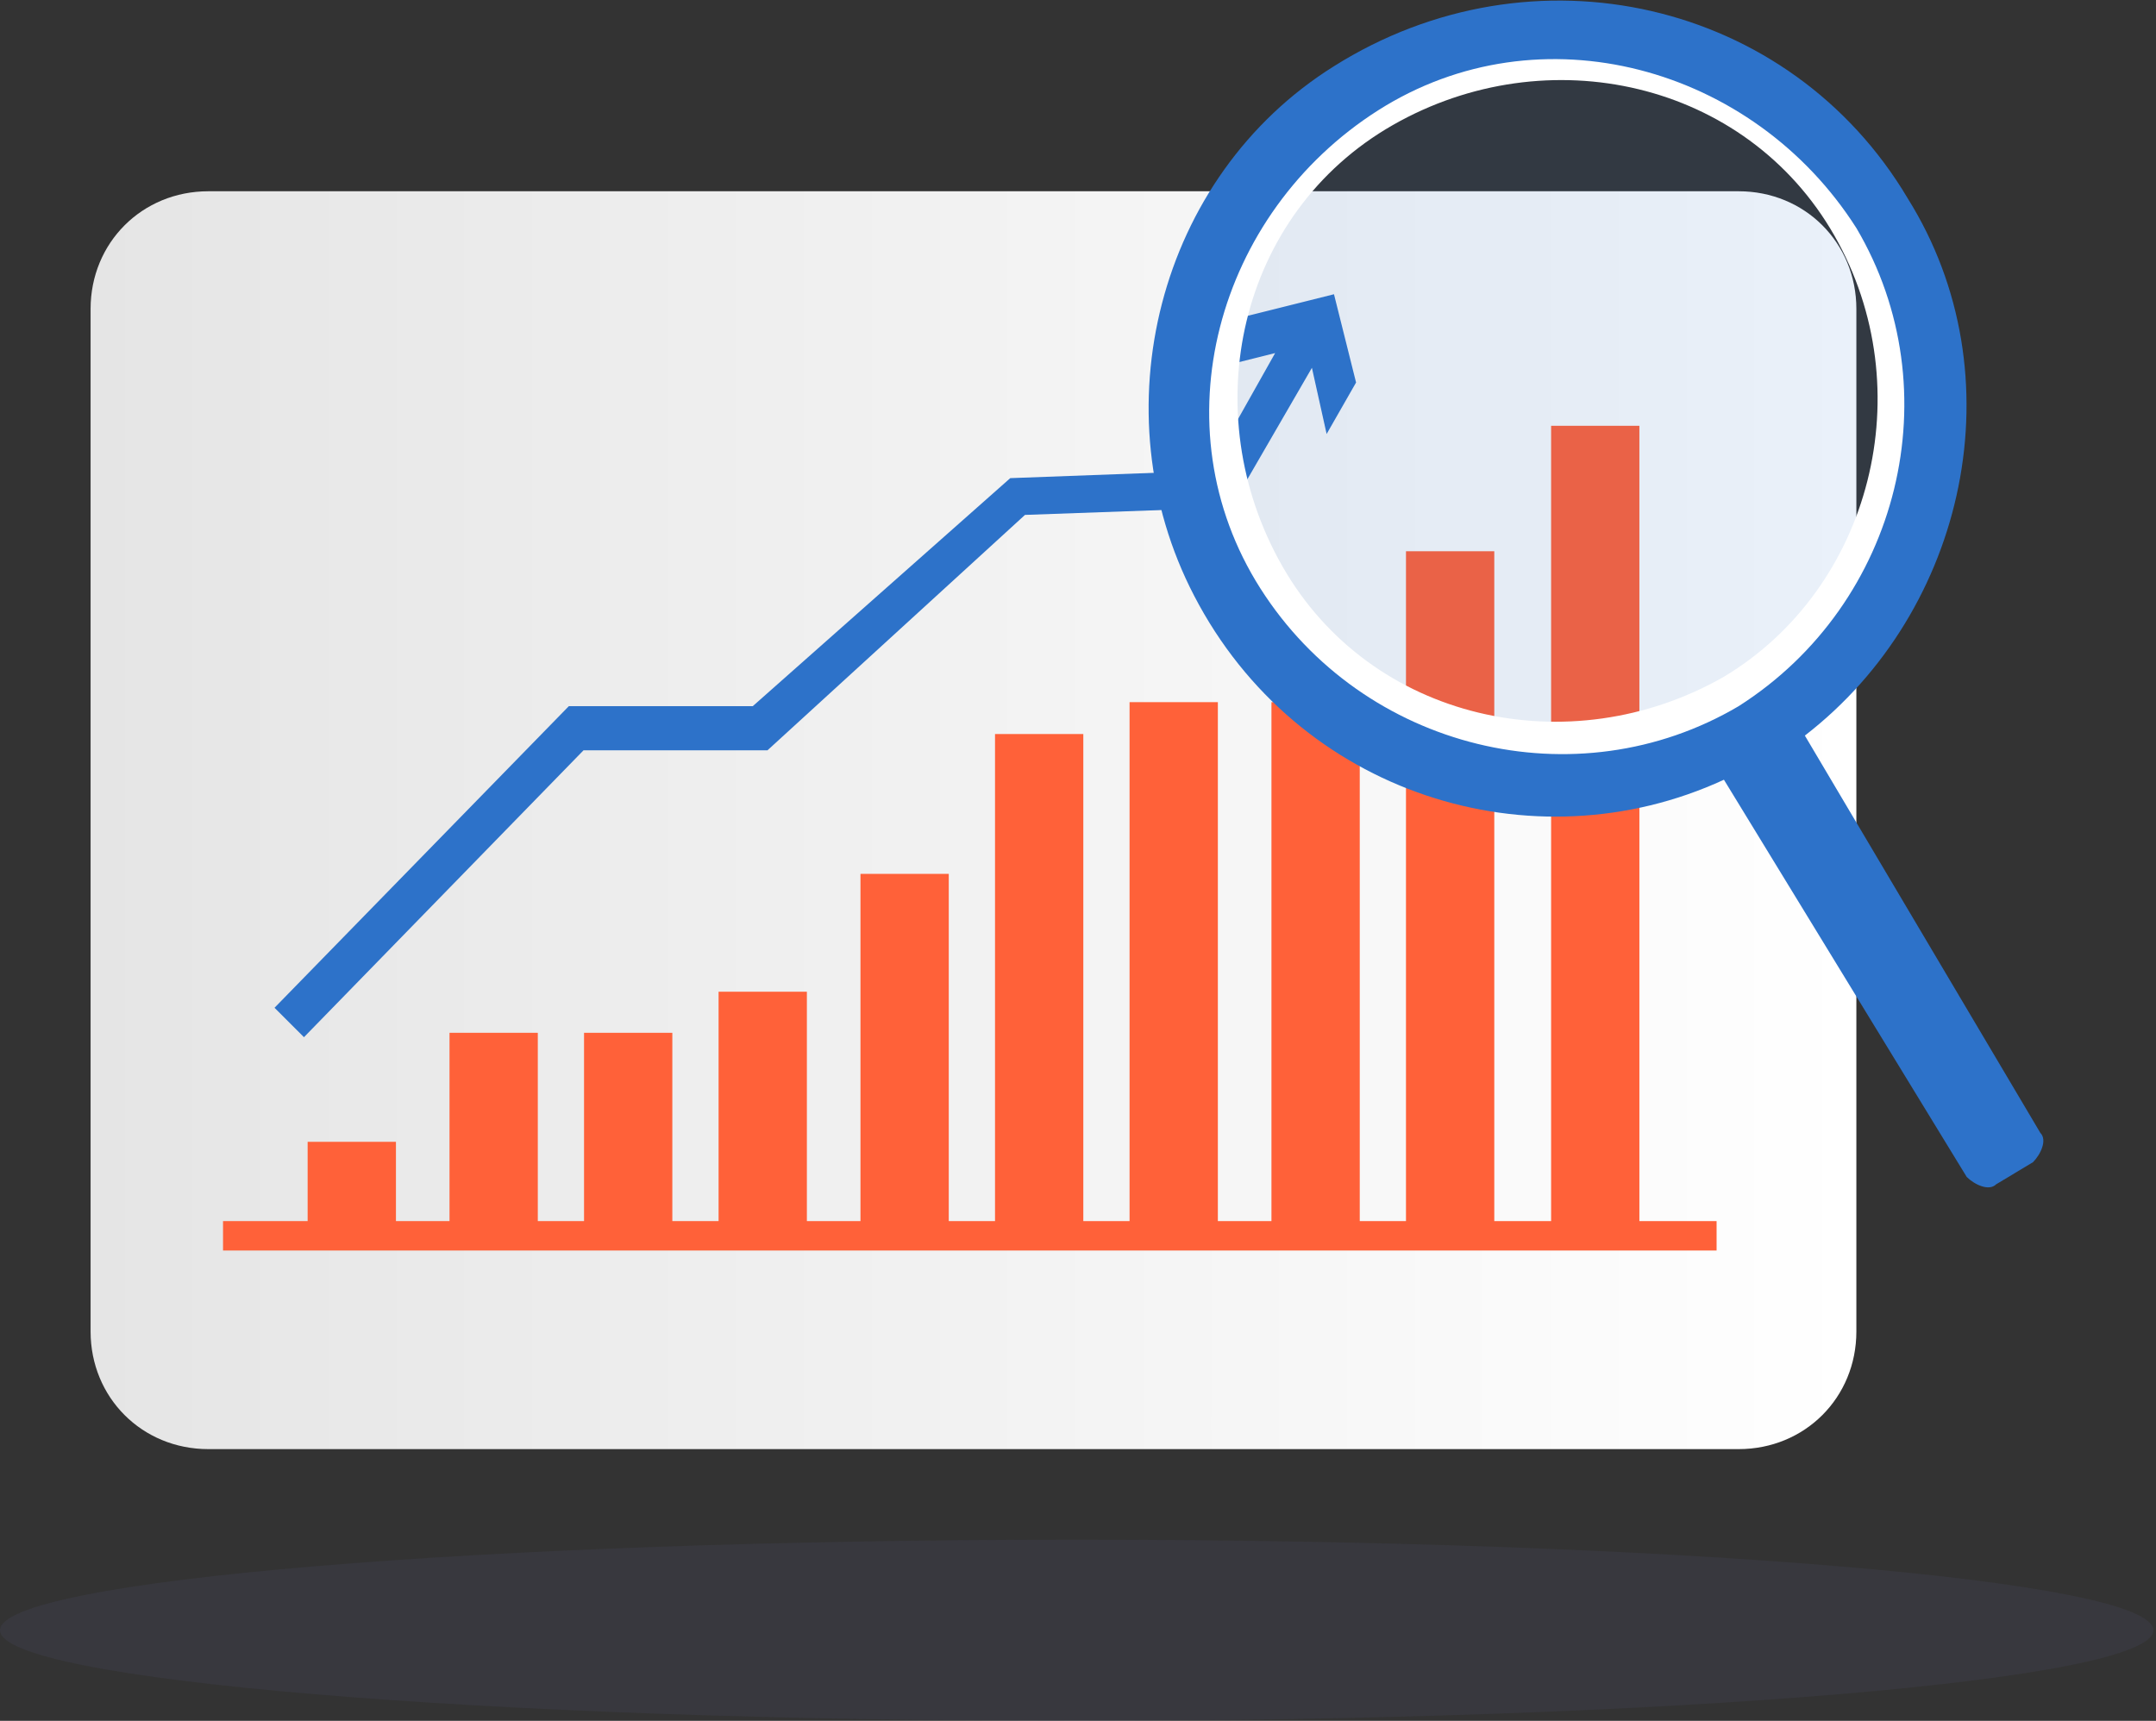 <svg width="119" height="95" viewBox="0 0 119 95" fill="none" xmlns="http://www.w3.org/2000/svg">
<rect x="0" y="0" width="119" height="95" fill="#333333" stroke="none"/>
<path opacity="0.1" d="M59.428 95C92.249 95 118.856 92.761 118.856 90C118.856 87.239 92.249 85 59.428 85C26.607 85 0 87.239 0 90C0 92.761 26.607 95 59.428 95Z" fill="#646AA2"/>
<g clip-path="url(#clip0)">
<path d="M95.965 80H11.498C7.843 80 5 77.158 5 73.503V17.056C5 13.401 7.843 10.559 11.498 10.559H95.965C99.619 10.559 102.462 13.401 102.462 17.056V73.503C102.462 77.158 99.619 80 95.965 80Z" fill="url(#paint0_linear)"/>
<path d="M94.747 67.412H12.31V69.036H94.747V67.412Z" fill="#FF6139"/>
<path d="M85.613 68.988H90.486V23.506H85.613V68.988Z" fill="#FF6139"/>
<path d="M77.603 68.605H82.477V30.432H77.603V68.605Z" fill="#FF6139"/>
<path d="M70.178 68.814H75.051V38.763H70.178V68.814Z" fill="#FF6139"/>
<path d="M62.346 68.814H67.219V38.763H62.346V68.814Z" fill="#FF6139"/>
<path d="M54.92 68.95H59.793V40.523H54.92V68.95Z" fill="#FF6139"/>
<path d="M47.494 68.954H52.367V48.243H47.494V68.954Z" fill="#FF6139"/>
<path d="M39.662 68.962H44.535V54.749H39.662V68.962Z" fill="#FF6139"/>
<path d="M32.236 68.793H37.109V57.017H32.236V68.793Z" fill="#FF6139"/>
<path d="M24.811 68.793H29.684V57.017H24.811V68.793Z" fill="#FF6139"/>
<path d="M16.98 68.72H21.854V63.035H16.98V68.72Z" fill="#FF6139"/>
<path d="M73.223 23.959L72.411 20.305L67.944 28.02L56.574 28.426L42.361 41.421H32.208L16.777 57.259L15.152 55.635L31.396 38.985H41.548L55.761 26.396L66.726 25.99L70.381 19.492L67.132 20.305L68.756 17.462L73.629 16.244L74.848 21.117L73.223 23.959Z" fill="#2D72C9"/>
<path opacity="0.1" d="M85.812 43.859C97.699 43.859 107.335 34.223 107.335 22.336C107.335 10.449 97.699 0.813 85.812 0.813C73.925 0.813 64.289 10.449 64.289 22.336C64.289 34.223 73.925 43.859 85.812 43.859Z" fill="#2D72C9"/>
<path d="M75.659 5.28C66.319 10.965 63.476 23.148 68.755 32.488C74.034 41.828 86.623 44.67 95.963 39.391C105.304 33.706 108.146 21.523 102.867 12.183C97.182 2.843 84.999 -0.406 75.659 5.28ZM95.151 37.361C86.623 42.234 75.659 39.797 70.786 31.269C65.913 22.741 68.349 11.777 76.877 6.904C85.405 2.031 96.37 4.467 101.243 12.995C106.116 21.523 103.273 32.488 95.151 37.361Z" fill="white"/>
<path d="M105.304 10.964C98.807 -0 84.594 -3.249 73.629 3.655C63.883 9.746 60.634 22.741 65.913 32.893C71.599 43.858 84.594 47.919 95.152 43.046L108.553 64.975C108.959 65.381 109.771 65.787 110.177 65.381L112.208 64.162C112.614 63.756 113.02 62.944 112.614 62.538L99.619 40.609C108.553 33.706 111.396 20.71 105.304 10.964ZM95.964 38.985C87.03 44.264 75.253 41.421 69.568 32.487C63.883 23.553 67.132 11.777 76.066 6.091C85 0.406 96.776 3.655 102.462 12.589C107.741 21.523 104.898 33.299 95.964 38.985Z" fill="#2D72C9"/>
</g>
<defs>
<linearGradient id="paint0_linear" x1="5" y1="45.385" x2="102.468" y2="45.385" gradientUnits="userSpaceOnUse">
<stop stop-color="#E5E5E5"/>
<stop offset="1" stop-color="white"/>
</linearGradient>
<clipPath id="clip0">
<rect width="108.02" height="80" fill="white" transform="translate(5)"/>
</clipPath>
</defs>
</svg>
